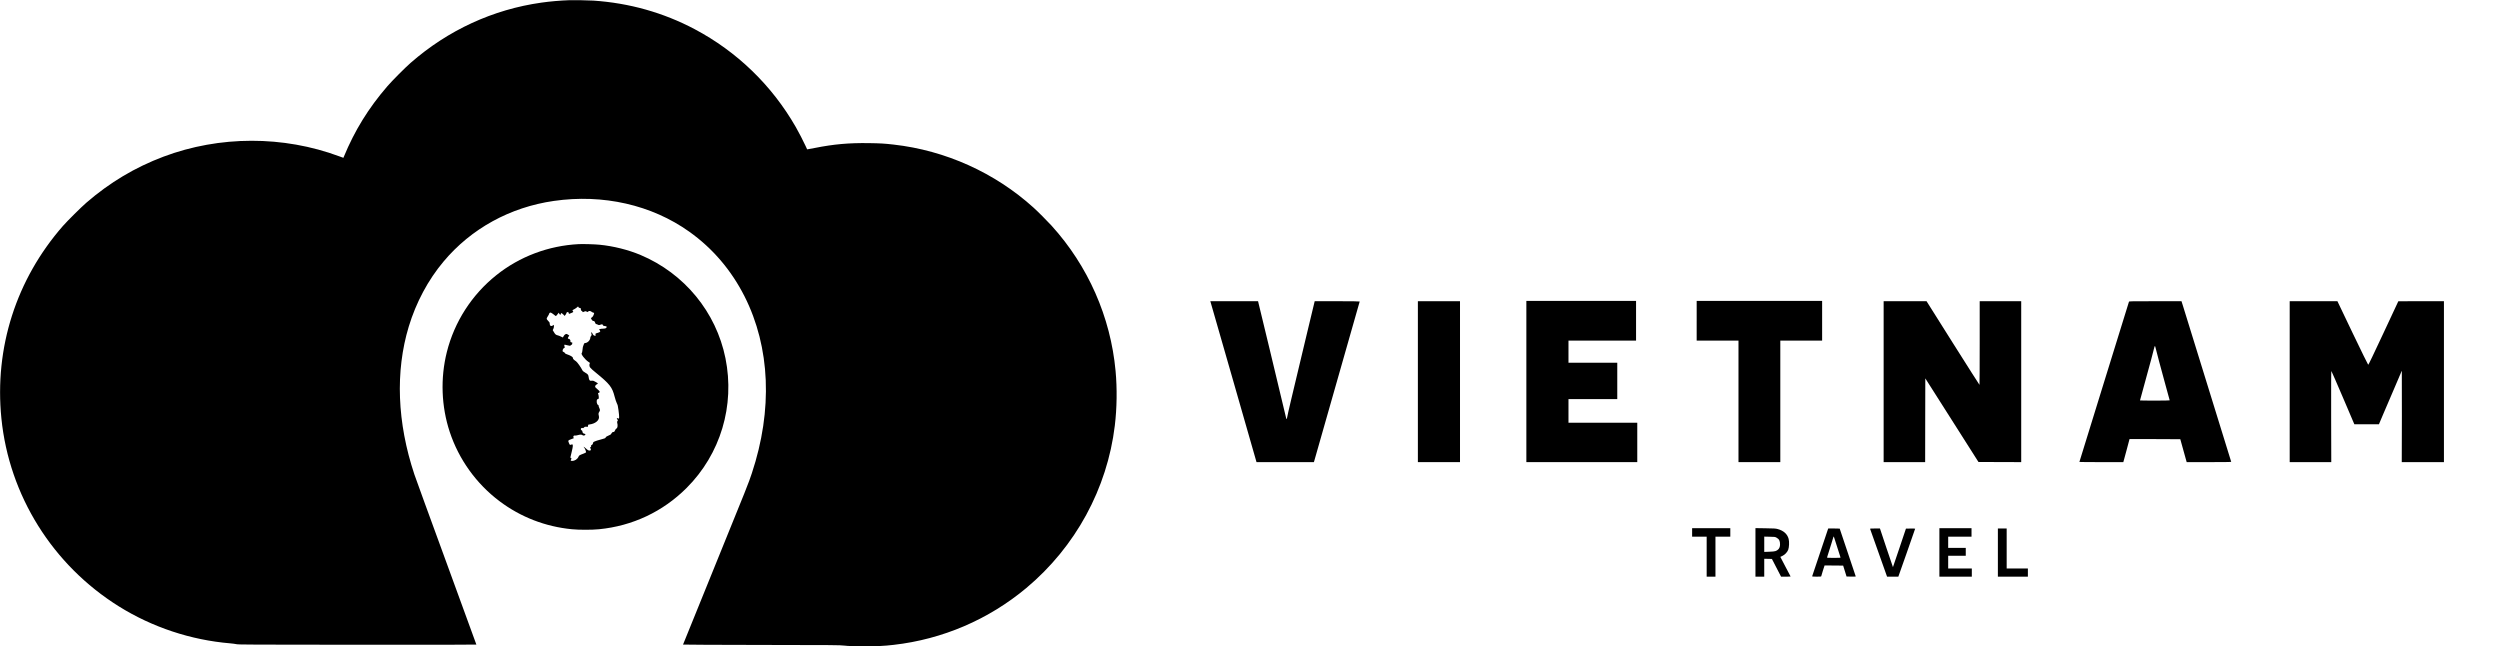 <?xml version="1.0" standalone="no"?>
<!DOCTYPE svg PUBLIC "-//W3C//DTD SVG 20010904//EN"
 "http://www.w3.org/TR/2001/REC-SVG-20010904/DTD/svg10.dtd">
<svg version="1.0" xmlns="http://www.w3.org/2000/svg"
 width="8250pt" height="2133pt" viewBox="0 0 8250 2133"
 preserveAspectRatio="xMidYMid meet">
<g transform="translate(0,2133) scale(0.1,-0.1)"
fill="#000000" stroke="none">
<path d="M18795 21324 c-319 -12 -642 -40 -925 -80 -1603 -226 -3083 -908
-4320 -1989 -185 -162 -608 -588 -766 -770 -624 -723 -1079 -1460 -1437 -2327
l-15 -36 -129 47 c-1856 690 -3955 687 -5806 -8 -938 -353 -1772 -850 -2547
-1520 -171 -148 -622 -596 -772 -766 -1544 -1764 -2266 -4021 -2032 -6350 255
-2546 1690 -4841 3879 -6207 1100 -686 2375 -1110 3670 -1218 77 -7 172 -19
210 -28 63 -15 444 -16 3993 -19 2441 -2 3922 0 3922 6 0 5 -444 1222 -986
2703 -543 1481 -1019 2792 -1060 2913 -569 1711 -633 3395 -185 4878 241 795
638 1539 1149 2147 909 1085 2193 1791 3637 1999 1625 235 3230 -130 4473
-1016 770 -549 1384 -1268 1822 -2133 850 -1682 935 -3748 241 -5837 -109
-330 -154 -442 -1240 -3112 -567 -1393 -1031 -2537 -1031 -2542 0 -5 1152 -10
2578 -12 2455 -3 2585 -4 2747 -22 143 -16 248 -19 655 -19 495 -1 624 5 972
44 1610 183 3132 835 4378 1877 1621 1356 2668 3278 2919 5358 70 580 79 1224
25 1805 -165 1782 -907 3464 -2114 4795 -133 146 -457 471 -595 595 -1275
1152 -2904 1886 -4615 2079 -310 35 -428 42 -812 48 -664 10 -1164 -35 -1786
-159 -139 -27 -255 -48 -256 -47 -2 2 -27 56 -55 119 -71 157 -221 445 -321
620 -789 1375 -1940 2488 -3335 3227 -1033 547 -2159 864 -3345 943 -162 10
-646 19 -785 14z"/>
<path d="M19100 13274 c-1000 -51 -1952 -409 -2722 -1025 -809 -647 -1383
-1539 -1633 -2539 -216 -863 -182 -1790 96 -2633 299 -905 879 -1713 1644
-2287 699 -525 1511 -839 2390 -925 229 -23 661 -23 890 0 1107 108 2108 580
2890 1360 1123 1121 1602 2719 1285 4285 -308 1522 -1357 2797 -2800 3405
-409 172 -896 294 -1354 339 -159 16 -545 27 -686 20z m0 -2095 c0 -4 15 -9
33 -11 30 -3 32 -6 35 -45 2 -32 8 -44 23 -48 11 -4 25 -17 31 -29 10 -23 10
-23 46 -4 45 22 92 24 92 3 0 -20 20 -18 50 5 35 27 69 24 114 -10 22 -17 50
-30 63 -30 20 0 23 -4 17 -27 -12 -56 -46 -114 -75 -129 -16 -8 -29 -17 -29
-21 0 -3 11 -26 25 -50 17 -28 33 -43 46 -43 36 0 58 -19 69 -60 7 -24 17 -40
26 -40 8 0 34 -10 57 -21 41 -21 42 -21 95 -3 53 18 55 17 68 0 7 -11 15 -24
17 -29 2 -6 28 -14 58 -17 45 -4 55 -9 57 -26 6 -39 -32 -58 -116 -60 -42 -1
-90 -6 -105 -13 l-28 -11 23 -30 c31 -43 17 -60 -73 -86 -76 -22 -78 -24 -63
-71 6 -20 3 -23 -23 -23 -33 0 -66 29 -82 73 -10 26 -36 45 -47 35 -2 -3 2
-17 9 -32 17 -32 11 -69 -14 -92 -10 -9 -19 -30 -19 -45 0 -84 -92 -179 -174
-179 -19 0 -27 -9 -44 -52 -29 -74 -31 -82 -41 -182 -6 -62 -14 -93 -25 -101
-34 -26 107 -209 220 -285 27 -18 51 -35 53 -37 3 -2 -1 -9 -7 -15 -7 -7 -12
-33 -12 -58 0 -65 26 -95 210 -246 468 -383 542 -477 624 -799 20 -77 51 -171
70 -210 31 -61 38 -91 56 -230 30 -223 29 -308 -3 -276 -14 14 -44 14 -52 1
-3 -5 3 -18 15 -30 24 -24 25 -29 5 -58 -13 -17 -14 -29 -6 -59 23 -81 10
-170 -26 -184 -16 -6 -31 -26 -45 -59 -19 -45 -24 -51 -59 -56 -32 -6 -43 -13
-62 -48 -19 -35 -32 -45 -96 -70 -56 -22 -78 -37 -92 -61 -16 -27 -29 -34 -93
-49 -123 -29 -286 -83 -307 -102 -10 -9 -19 -23 -19 -30 0 -28 -24 -65 -46
-70 -19 -5 -22 -11 -18 -34 5 -22 2 -28 -15 -33 -20 -5 -20 -7 -6 -41 21 -50
19 -65 -10 -72 -42 -11 -74 4 -141 67 -68 63 -96 73 -50 19 23 -28 56 -114 56
-146 0 -7 -33 -24 -72 -39 -148 -56 -157 -61 -177 -107 -36 -82 -122 -138
-212 -138 -46 0 -55 12 -33 45 18 28 13 55 -11 55 -11 0 -14 7 -10 23 3 12 23
98 45 192 41 173 44 220 12 232 -9 4 -18 1 -20 -5 -2 -7 -17 -12 -33 -12 -21
0 -32 6 -38 23 -5 12 -17 41 -26 64 -22 53 -15 63 68 93 115 42 111 40 99 52
-17 17 -15 53 3 68 8 7 27 10 42 7 16 -3 59 4 96 15 74 22 127 20 156 -6 25
-23 93 -1 89 28 -2 15 -11 21 -33 23 -36 3 -65 35 -65 73 0 18 -7 30 -24 38
-29 13 -39 47 -19 67 16 17 49 20 57 6 4 -5 20 4 37 21 27 27 35 30 78 26 l49
-5 6 39 c5 33 10 38 32 38 14 0 53 7 87 16 172 44 270 155 239 270 -17 65 -15
91 13 132 31 46 31 66 -1 136 -14 31 -23 63 -20 71 3 8 -3 16 -14 20 -47 15
-68 147 -29 186 11 11 27 18 35 15 19 -7 19 83 0 146 l-13 45 28 10 c49 19 37
50 -43 117 -38 32 -72 64 -75 72 -10 27 8 65 38 82 66 37 67 35 -21 86 -75 43
-87 47 -126 41 -73 -11 -96 15 -109 124 -8 73 -24 93 -114 145 -58 33 -80 53
-94 81 -43 90 -167 265 -207 292 -76 51 -101 77 -104 108 -2 24 -13 36 -57 63
-30 18 -85 42 -123 54 -53 16 -72 27 -84 49 -9 15 -30 31 -47 36 -26 8 -30 14
-29 41 2 39 29 83 56 90 15 3 18 10 13 26 -14 43 -17 74 -7 80 5 3 40 -3 78
-14 76 -22 124 -26 124 -10 0 6 11 15 25 20 14 5 25 15 25 22 0 7 3 23 6 36 5
18 2 22 -19 22 -30 0 -51 23 -43 48 9 26 -29 72 -60 72 -31 0 -32 26 -1 72
l24 34 -38 27 c-20 15 -45 27 -54 27 -32 0 -71 -29 -94 -72 -13 -23 -25 -44
-26 -45 -1 -2 -26 10 -56 26 -30 16 -76 35 -104 42 -72 17 -89 31 -134 107
l-41 68 20 39 c12 23 20 59 20 87 l0 48 -32 -20 c-64 -39 -108 -13 -108 63 0
34 -7 46 -50 88 -31 30 -50 57 -50 71 0 13 18 50 40 83 22 33 40 67 40 76 0 9
9 24 19 33 17 16 22 16 52 3 19 -9 59 -36 89 -61 30 -25 59 -46 65 -46 5 0 29
26 52 56 l42 55 15 -29 c25 -48 56 -51 56 -5 0 13 2 23 5 23 18 0 67 -34 89
-62 l25 -33 25 25 c14 14 31 43 38 65 11 31 18 39 33 37 38 -6 45 -12 45 -37
0 -23 3 -25 23 -19 46 14 127 53 127 61 0 5 -7 19 -16 31 -9 13 -14 25 -13 26
2 2 32 18 65 35 34 18 75 46 90 62 26 28 30 29 41 13 7 -10 13 -21 13 -25z"/>
<path d="M50370 8740 l0 -2660 1830 0 1830 0 0 650 0 650 -1135 0 -1135 0 0
390 0 390 805 0 805 0 0 600 0 600 -805 0 -805 0 0 365 0 365 1115 0 1115 0 0
655 0 655 -1810 0 -1810 0 0 -2660z"/>
<path d="M55990 10745 l0 -655 690 0 690 0 0 -2005 0 -2005 690 0 690 0 0
2005 0 2005 690 0 690 0 0 655 0 655 -2070 0 -2070 0 0 -655z"/>
<path d="M39953 11348 c7 -24 350 -1219 763 -2655 l749 -2613 947 0 947 0 20
68 c60 201 1491 5224 1491 5232 0 6 -267 10 -743 10 l-742 0 -249 -1037 c-549
-2295 -632 -2646 -657 -2785 -13 -70 -25 -86 -34 -45 -43 192 -227 960 -542
2265 l-387 1602 -787 0 -788 0 12 -42z"/>
<path d="M46790 8735 l0 -2655 695 0 695 0 0 2655 0 2655 -695 0 -695 0 0
-2655z"/>
<path d="M62160 8735 l0 -2655 685 0 685 0 2 1382 3 1382 877 -1379 877 -1380
705 -3 706 -2 0 2655 0 2655 -685 0 -685 0 0 -1380 c0 -759 -3 -1380 -7 -1380
-5 1 -399 622 -878 1380 l-869 1380 -708 0 -708 0 0 -2655z"/>
<path d="M70256 11373 c-3 -10 -372 -1202 -821 -2650 -448 -1447 -815 -2634
-815 -2637 0 -3 326 -6 725 -6 l724 0 14 48 c8 26 54 197 103 380 l88 332 838
0 c461 0 838 -2 838 -4 0 -6 164 -597 191 -688 l20 -68 734 0 c492 0 735 3
735 10 0 9 -1448 4686 -1596 5158 l-45 142 -864 0 c-814 0 -864 -1 -869 -17z
m870 -1490 c23 -104 207 -794 328 -1231 80 -288 146 -528 146 -533 0 -5 -193
-9 -490 -9 -269 0 -490 3 -490 6 0 3 78 290 174 637 161 584 266 975 296 1105
13 57 26 67 36 25z"/>
<path d="M75560 8735 l0 -2655 686 0 686 0 -4 1505 c-2 983 0 1504 7 1502 5
-2 178 -398 384 -880 l374 -877 406 0 406 0 124 293 c68 160 231 540 361 842
131 303 243 567 251 588 7 20 15 37 19 37 3 0 3 -677 2 -1505 l-4 -1505 696 0
696 0 0 2655 0 2655 -752 0 -753 -1 -490 -1049 c-332 -711 -494 -1049 -504
-1048 -7 2 -239 474 -515 1050 l-501 1048 -787 0 -788 0 0 -2655z"/>
<path d="M55840 3760 l0 -140 240 0 240 0 0 -660 0 -660 145 0 145 0 0 660 0
660 245 0 245 0 0 140 0 140 -630 0 -630 0 0 -140z"/>
<path d="M57930 3101 l0 -801 145 0 145 0 0 295 0 296 127 -3 126 -3 151 -292
151 -292 158 -1 c86 0 157 3 157 6 0 3 -77 149 -171 325 -94 176 -170 321
-168 322 2 2 33 16 68 32 81 38 160 121 192 202 31 81 39 268 14 360 -44 162
-167 272 -363 325 -68 18 -116 21 -404 25 l-328 5 0 -801z m698 485 c84 -47
114 -106 113 -222 -1 -113 -49 -183 -152 -220 -30 -11 -95 -17 -206 -21 l-163
-6 0 252 0 253 178 -4 c175 -3 178 -3 230 -32z"/>
<path d="M64000 3100 l0 -800 535 0 535 0 0 135 0 135 -390 0 -390 0 0 210 0
210 290 0 290 0 0 130 0 130 -290 0 -290 0 0 185 0 185 385 0 385 0 0 140 0
140 -530 0 -530 0 0 -800z"/>
<path d="M60320 3858 c-37 -104 -520 -1542 -520 -1549 0 -5 68 -9 150 -9 107
0 150 3 150 12 0 6 25 89 55 185 l56 173 306 -2 307 -3 56 -180 56 -180 152
-3 c84 -1 152 0 152 4 0 3 -119 359 -265 791 -146 432 -265 787 -265 789 0 2
-85 4 -189 4 l-189 0 -12 -32z m351 -718 c34 -107 64 -201 66 -207 4 -10 -44
-13 -222 -13 -178 0 -226 3 -223 13 10 25 98 307 148 472 28 94 56 185 62 204
12 38 -3 77 169 -469z"/>
<path d="M61713 3878 c2 -7 129 -365 282 -795 l278 -783 186 0 186 0 278 788
c153 433 277 790 277 795 0 4 -68 6 -152 5 l-152 -3 -213 -634 c-117 -349
-215 -636 -216 -637 -1 -2 -98 285 -216 637 l-213 639 -165 0 c-128 0 -164 -3
-160 -12z"/>
<path d="M65930 3095 l0 -795 495 0 495 0 0 135 0 135 -350 0 -350 0 0 660 0
660 -145 0 -145 0 0 -795z"/>
</g>
</svg>
